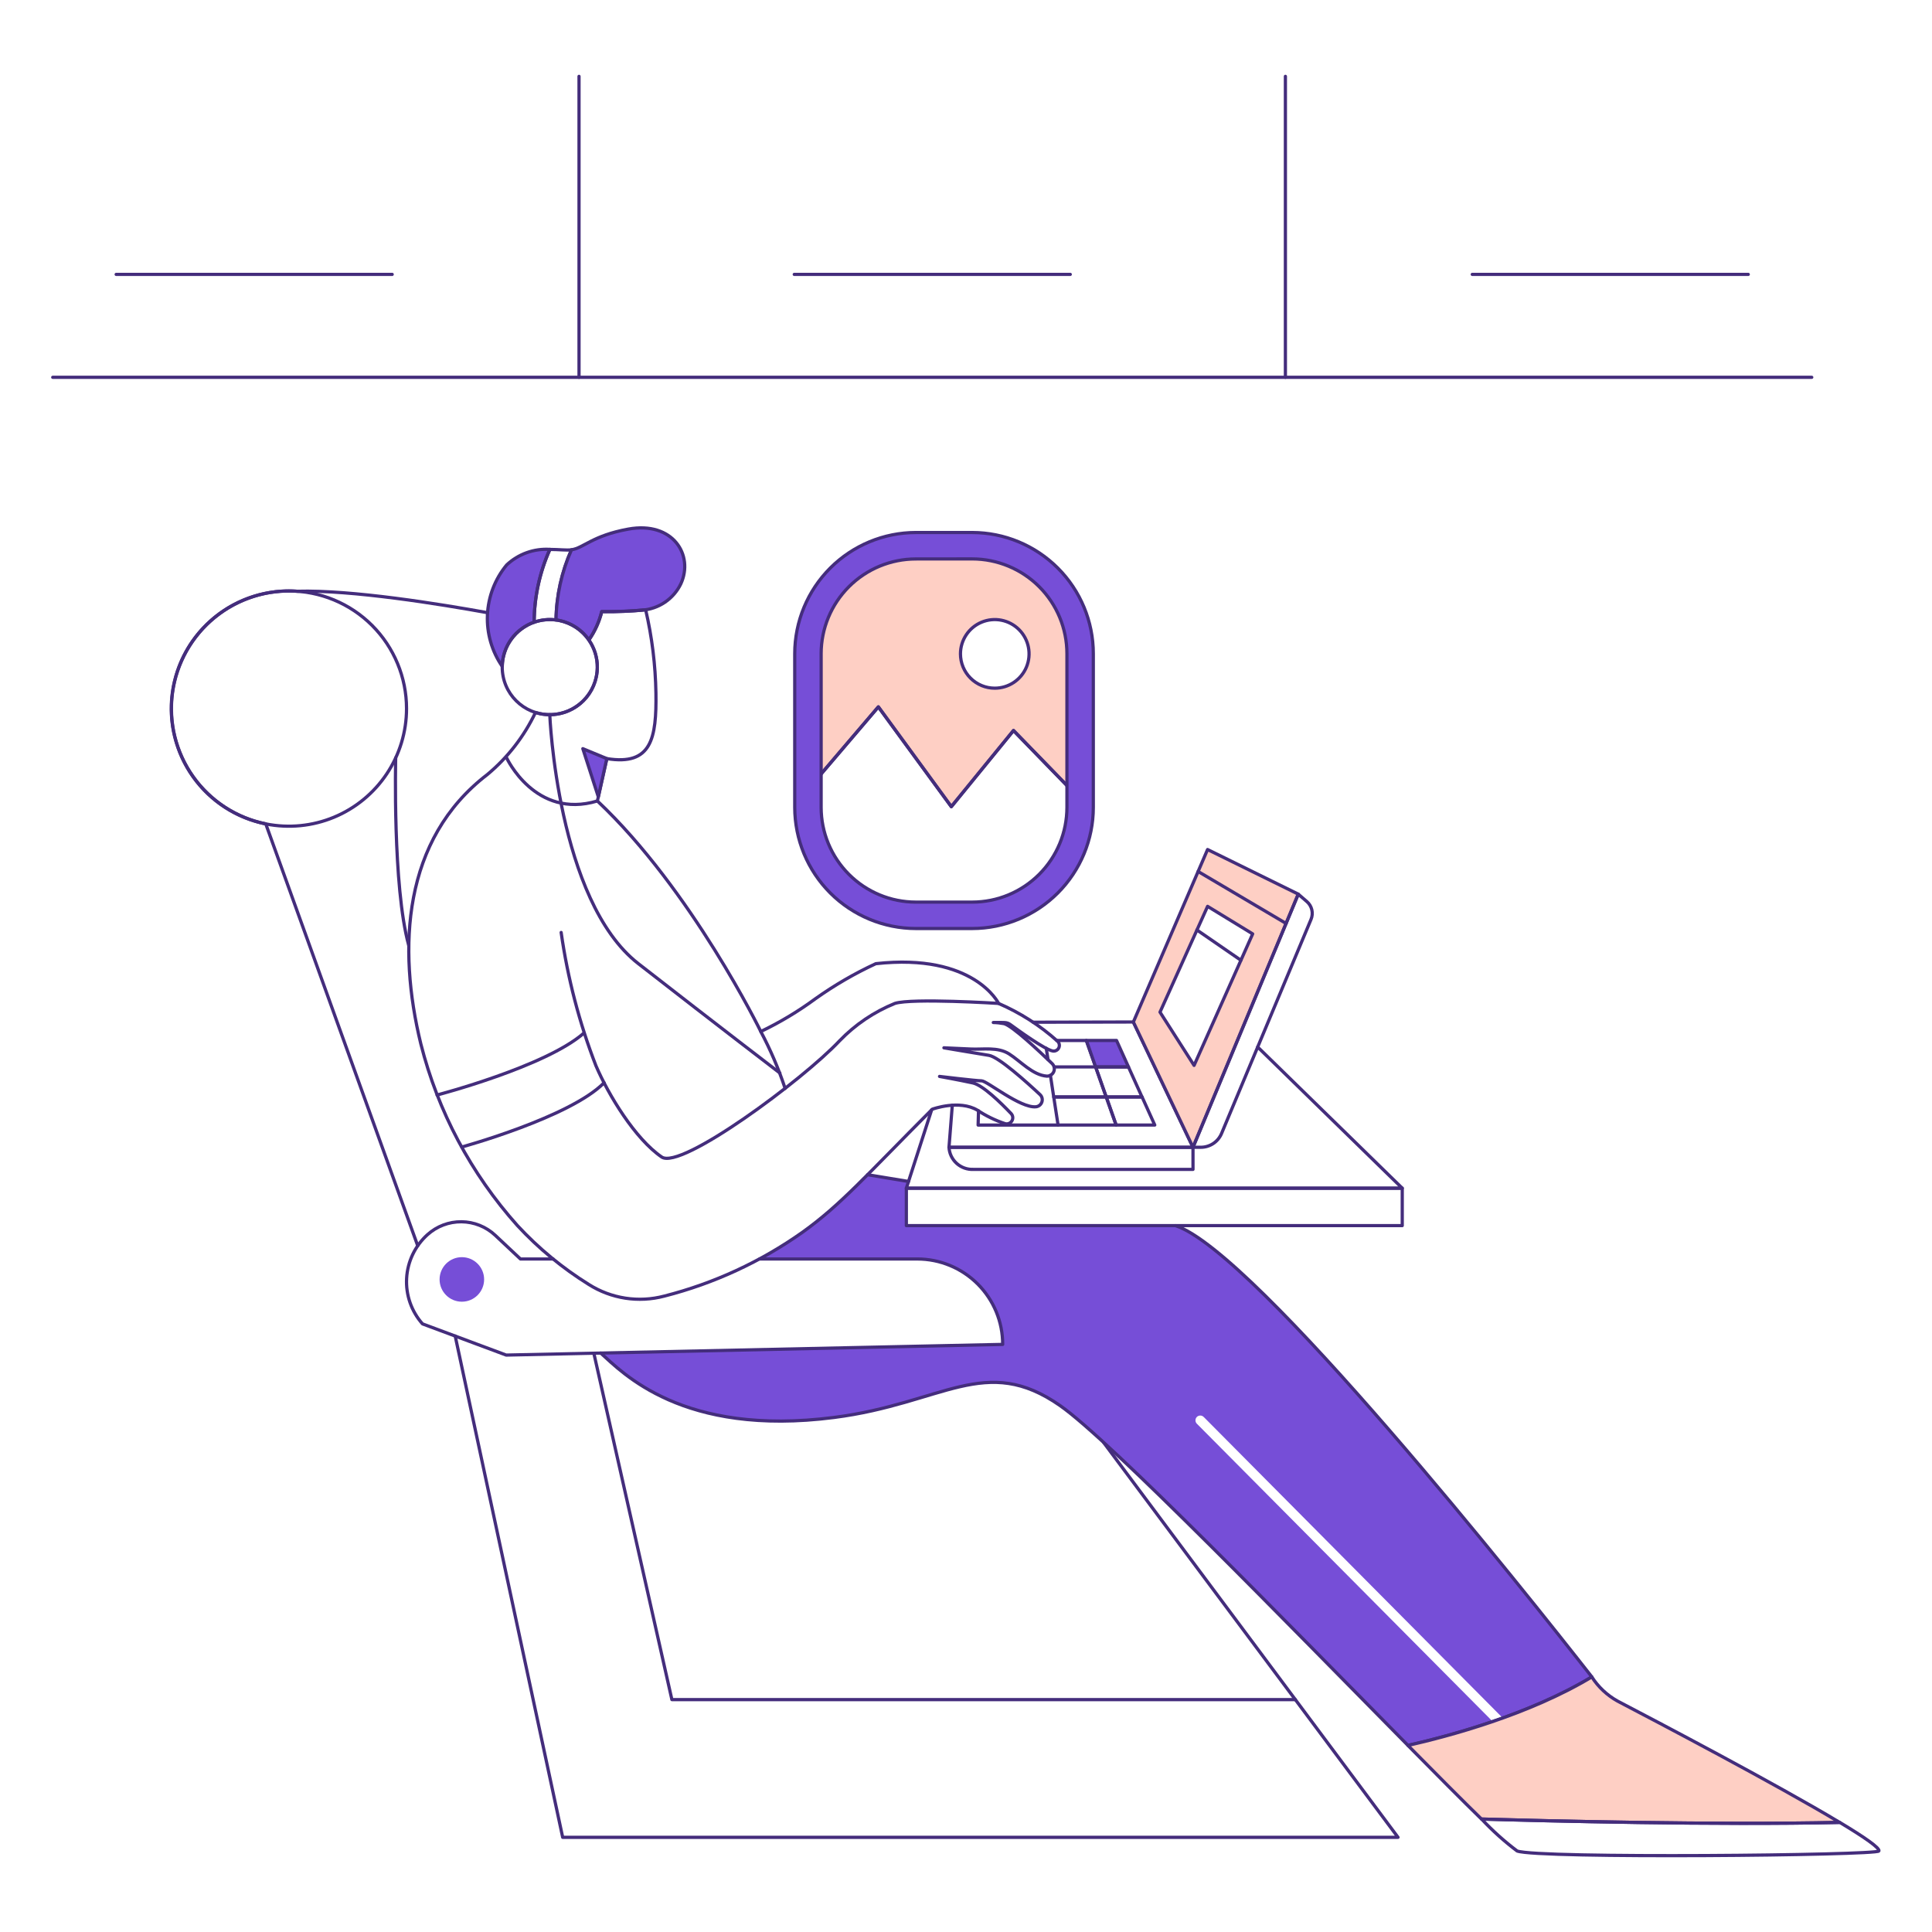 <svg width="150" height="150" viewBox="0 0 150 150" fill="none" xmlns="http://www.w3.org/2000/svg">
<path d="M35.342 103.732L43.687 142.65H108.542L85.673 111.978" stroke="#442D7C" stroke-width="0.25" stroke-linecap="round" stroke-linejoin="round"/>
<path d="M37.845 47.568C34.209 46.909 27.298 45.785 23.095 45.906C20.78 45.74 18.489 46.461 16.687 47.924C14.885 49.387 13.708 51.481 13.394 53.78C13.081 56.08 13.655 58.413 14.999 60.304C16.344 62.196 18.358 63.505 20.633 63.965L32.43 96.715" stroke="#442D7C" stroke-width="0.25" stroke-linecap="round" stroke-linejoin="round"/>
<path d="M100.572 131.957H52.165L46.105 105.062" stroke="#442D7C" stroke-width="0.25" stroke-linecap="round" stroke-linejoin="round"/>
<path d="M31.563 55.014C31.563 56.82 31.027 58.586 30.024 60.088C29.02 61.589 27.594 62.76 25.925 63.451C24.257 64.142 22.421 64.323 20.649 63.971C18.878 63.618 17.251 62.748 15.973 61.471C14.696 60.194 13.827 58.567 13.474 56.796C13.122 55.024 13.303 53.188 13.994 51.52C14.685 49.851 15.856 48.425 17.357 47.421C18.859 46.418 20.625 45.882 22.431 45.882C24.853 45.882 27.175 46.844 28.888 48.557C30.6 50.27 31.563 52.592 31.563 55.014Z" stroke="#442D7C" stroke-width="0.25" stroke-linecap="round" stroke-linejoin="round"/>
<path d="M30.721 58.837C30.721 58.837 30.474 68.826 31.733 73.397" stroke="#442D7C" stroke-width="0.25" stroke-linecap="round" stroke-linejoin="round"/>
<path d="M93.475 110.032L116.676 133.389C119.079 132.552 121.395 131.483 123.591 130.198C118.535 123.746 97.438 97.182 91.273 95.163H70.367C70.367 91.785 70.311 92.431 70.537 91.73L67.364 91.207C64.94 93.828 62.107 96.038 58.974 97.75H71.219C72.978 97.75 74.665 98.448 75.909 99.692C77.153 100.936 77.851 102.623 77.851 104.382L46.639 105.053C48.31 106.546 52.967 111.57 64.758 110.053C73.233 108.964 76.502 105.077 82.313 109.139C86.206 111.861 100.096 126.178 109.315 135.516C111.539 135.015 113.736 134.396 115.896 133.662L92.946 110.559C92.906 110.525 92.874 110.483 92.852 110.437C92.829 110.391 92.817 110.34 92.815 110.288C92.813 110.236 92.822 110.185 92.841 110.137C92.86 110.089 92.889 110.045 92.926 110.009C92.962 109.973 93.006 109.944 93.055 109.926C93.103 109.908 93.155 109.9 93.206 109.902C93.258 109.904 93.308 109.918 93.355 109.941C93.401 109.964 93.442 109.997 93.475 110.036V110.032Z" fill="#764ED7"/>
<path d="M70.536 91.729L67.363 91.205" stroke="#442D7C" stroke-width="0.25" stroke-linecap="round" stroke-linejoin="round"/>
<path d="M46.639 105.051C48.31 106.544 52.967 111.568 64.758 110.051C73.233 108.962 76.502 105.074 82.313 109.137C86.206 111.858 100.096 126.175 109.315 135.514C112.455 134.806 118.718 133.135 123.591 130.195C118.535 123.743 97.438 97.179 91.273 95.16" stroke="#442D7C" stroke-width="0.25" stroke-linecap="round" stroke-linejoin="round"/>
<path d="M142.833 141.492C137.923 138.538 128.505 133.595 125.577 132.067C124.77 131.616 124.086 130.973 123.587 130.196C118.715 133.136 112.451 134.808 109.311 135.515C111.566 137.801 113.541 139.785 115.022 141.231C120.028 141.375 133.212 141.707 142.833 141.492Z" fill="#FECFC4"/>
<path d="M142.833 141.492C137.923 138.538 128.505 133.595 125.577 132.067C124.77 131.616 124.086 130.973 123.587 130.196C118.715 133.136 112.451 134.808 109.311 135.515C111.566 137.801 113.541 139.785 115.022 141.231C120.028 141.375 133.212 141.707 142.833 141.492Z" stroke="#442D7C" stroke-width="0.25" stroke-linecap="round" stroke-linejoin="round"/>
<path d="M142.84 141.491C133.219 141.706 120.035 141.375 115.029 141.229C115.876 142.135 116.799 142.965 117.79 143.71C119.364 144.315 145.764 144.054 145.879 143.71C145.958 143.473 144.734 142.629 142.84 141.491Z" stroke="#442D7C" stroke-width="0.25" stroke-linecap="round" stroke-linejoin="round"/>
<path d="M72.331 86.173L70.369 92.251H108.87L97.646 81.29" stroke="#442D7C" stroke-width="0.25" stroke-linecap="round" stroke-linejoin="round"/>
<path d="M108.87 92.251H70.369V95.156H108.87V92.251Z" stroke="#442D7C" stroke-width="0.25" stroke-linecap="round" stroke-linejoin="round"/>
<path d="M80.216 79.365L87.993 79.348L92.624 89.075H73.68L73.936 85.81" stroke="#442D7C" stroke-width="0.25" stroke-linecap="round" stroke-linejoin="round"/>
<path d="M93.755 65.957L87.994 79.348L92.625 89.075L100.798 69.42L93.755 65.957ZM90.061 78.581L93.755 70.372L97.255 72.511L92.703 82.721L90.061 78.581Z" fill="#FECFC4"/>
<path d="M87.994 79.348L92.625 89.075L100.798 69.42L93.755 65.957L87.994 79.348Z" stroke="#442D7C" stroke-width="0.25" stroke-linecap="round" stroke-linejoin="round"/>
<path d="M92.623 89.074H93.232C93.576 89.074 93.913 88.972 94.199 88.782C94.486 88.591 94.709 88.319 94.842 88.002L101.788 71.38C101.887 71.144 101.909 70.883 101.85 70.635C101.791 70.386 101.656 70.162 101.462 69.996L100.795 69.419L92.623 89.074Z" stroke="#442D7C" stroke-width="0.25" stroke-linecap="round" stroke-linejoin="round"/>
<path d="M93.022 67.662L99.851 71.696" stroke="#442D7C" stroke-width="0.25" stroke-linecap="round" stroke-linejoin="round"/>
<path d="M90.062 78.582L92.708 82.718L97.257 72.507L93.757 70.369L90.062 78.582Z" stroke="#442D7C" stroke-width="0.25" stroke-linecap="round" stroke-linejoin="round"/>
<path d="M92.928 72.203L96.341 74.553" stroke="#442D7C" stroke-width="0.25" stroke-linecap="round" stroke-linejoin="round"/>
<path d="M92.624 89.075H73.68C73.705 89.554 73.919 90.003 74.275 90.325C74.63 90.646 75.099 90.814 75.578 90.791H92.624V89.075Z" stroke="#442D7C" stroke-width="0.25" stroke-linecap="round" stroke-linejoin="round"/>
<path d="M85.067 82.839L84.342 80.781H82.047" stroke="#442D7C" stroke-width="0.25" stroke-linecap="round" stroke-linejoin="round"/>
<path d="M81.232 81.39L81.367 82.264" stroke="#442D7C" stroke-width="0.25" stroke-linecap="round" stroke-linejoin="round"/>
<path d="M81.555 83.498L81.811 85.169H85.886L85.066 82.837H81.85" stroke="#442D7C" stroke-width="0.25" stroke-linecap="round" stroke-linejoin="round"/>
<path d="M87.616 82.839L86.687 80.781H84.344L85.068 82.839H87.616Z" fill="#764ED7"/>
<path d="M87.616 82.839L86.687 80.781H84.344L85.068 82.839H87.616Z" stroke="#442D7C" stroke-width="0.25" stroke-linecap="round" stroke-linejoin="round"/>
<path d="M75.972 86.242L75.941 87.35H82.15" stroke="#442D7C" stroke-width="0.25" stroke-linecap="round" stroke-linejoin="round"/>
<path d="M85.064 82.837L85.885 85.169H88.665L87.612 82.837H85.064Z" stroke="#442D7C" stroke-width="0.25" stroke-linecap="round" stroke-linejoin="round"/>
<path d="M86.658 87.348H89.656L88.671 85.169H85.891L86.658 87.348Z" stroke="#442D7C" stroke-width="0.25" stroke-linecap="round" stroke-linejoin="round"/>
<path d="M81.812 85.169L82.148 87.349H86.654L85.887 85.169H81.812Z" stroke="#442D7C" stroke-width="0.25" stroke-linecap="round" stroke-linejoin="round"/>
<path d="M4.094 29.294H140.664" stroke="#442D7C" stroke-width="0.25" stroke-linecap="round" stroke-linejoin="round"/>
<path d="M9.019 21.303H30.449" stroke="#442D7C" stroke-width="0.25" stroke-linecap="round" stroke-linejoin="round"/>
<path d="M61.666 21.303H83.096" stroke="#442D7C" stroke-width="0.25" stroke-linecap="round" stroke-linejoin="round"/>
<path d="M114.306 21.303H135.735" stroke="#442D7C" stroke-width="0.25" stroke-linecap="round" stroke-linejoin="round"/>
<path d="M44.955 5.928V29.295" stroke="#442D7C" stroke-width="0.25" stroke-linecap="round" stroke-linejoin="round"/>
<path d="M99.798 5.928V29.295" stroke="#442D7C" stroke-width="0.25" stroke-linecap="round" stroke-linejoin="round"/>
<path d="M75.484 42.37H71.107C70.007 42.37 68.917 42.586 67.901 43.008C66.884 43.429 65.96 44.046 65.182 44.824C64.404 45.602 63.787 46.526 63.366 47.543C62.945 48.559 62.728 49.649 62.728 50.749V61.288L68.195 54.88L73.86 62.63L78.688 56.717L83.863 62.041V50.749C83.863 49.649 83.647 48.559 83.226 47.543C82.804 46.526 82.187 45.602 81.409 44.824C80.631 44.046 79.707 43.429 78.691 43.008C77.674 42.586 76.585 42.37 75.484 42.37ZM77.232 53.428C76.705 53.428 76.19 53.271 75.752 52.979C75.314 52.686 74.973 52.27 74.771 51.783C74.57 51.297 74.517 50.761 74.62 50.245C74.722 49.728 74.976 49.253 75.348 48.881C75.721 48.508 76.195 48.255 76.713 48.152C77.229 48.049 77.765 48.102 78.251 48.304C78.738 48.505 79.154 48.846 79.446 49.285C79.739 49.722 79.895 50.237 79.895 50.764C79.895 51.114 79.827 51.46 79.692 51.783C79.559 52.107 79.362 52.4 79.115 52.647C78.868 52.895 78.575 53.091 78.251 53.225C77.928 53.359 77.582 53.428 77.232 53.428Z" fill="#FECFC4"/>
<path d="M75.484 42.37H71.107C70.007 42.37 68.918 42.586 67.901 43.008C66.884 43.429 65.96 44.046 65.182 44.824C64.404 45.602 63.787 46.526 63.366 47.543C62.945 48.559 62.728 49.649 62.728 50.749V61.288L68.195 54.88L73.86 62.63L78.688 56.717L83.863 62.041V50.749C83.863 49.649 83.647 48.559 83.226 47.543C82.804 46.526 82.187 45.602 81.409 44.824C80.631 44.046 79.707 43.429 78.691 43.008C77.674 42.586 76.585 42.37 75.484 42.37Z" stroke="#442D7C" stroke-width="0.25" stroke-linecap="round" stroke-linejoin="round"/>
<path d="M78.688 56.717L73.86 62.63L68.195 54.882L62.728 61.29V62.687C62.729 64.909 63.612 67.04 65.183 68.612C66.754 70.183 68.885 71.066 71.107 71.066H75.484C77.707 71.066 79.837 70.183 81.409 68.612C82.98 67.04 83.863 64.909 83.863 62.687V62.044L78.688 56.717Z" stroke="#442D7C" stroke-width="0.25" stroke-linecap="round" stroke-linejoin="round"/>
<path d="M77.234 53.43C77.76 53.43 78.275 53.273 78.713 52.981C79.151 52.688 79.493 52.272 79.694 51.786C79.896 51.299 79.948 50.764 79.846 50.247C79.743 49.73 79.49 49.256 79.117 48.883C78.745 48.511 78.27 48.257 77.753 48.154C77.237 48.051 76.701 48.104 76.214 48.306C75.728 48.507 75.312 48.849 75.02 49.287C74.727 49.725 74.57 50.24 74.57 50.766C74.57 51.116 74.639 51.462 74.773 51.786C74.907 52.109 75.103 52.402 75.35 52.65C75.598 52.897 75.891 53.093 76.214 53.227C76.537 53.361 76.884 53.43 77.234 53.43Z" stroke="#442D7C" stroke-width="0.25" stroke-linecap="round" stroke-linejoin="round"/>
<path d="M75.483 72.09H71.106C68.613 72.086 66.224 71.094 64.461 69.332C62.699 67.569 61.707 65.18 61.703 62.687V50.747C61.707 48.254 62.699 45.865 64.461 44.102C66.224 42.34 68.613 41.348 71.106 41.344H75.483C77.975 41.348 80.365 42.34 82.127 44.102C83.89 45.865 84.882 48.254 84.885 50.747V62.687C84.882 65.18 83.89 67.569 82.127 69.332C80.365 71.094 77.975 72.086 75.483 72.09ZM71.106 43.397C69.157 43.399 67.288 44.174 65.91 45.552C64.532 46.93 63.756 48.798 63.753 50.747V62.687C63.755 64.636 64.531 66.505 65.909 67.884C67.287 69.263 69.156 70.038 71.106 70.04H75.483C77.432 70.038 79.301 69.263 80.68 67.884C82.059 66.506 82.834 64.637 82.836 62.687V50.747C82.834 48.797 82.059 46.929 80.68 45.55C79.301 44.172 77.432 43.396 75.483 43.394L71.106 43.397Z" fill="#764ED7"/>
<path d="M75.483 72.09H71.106C68.613 72.086 66.224 71.094 64.461 69.332C62.699 67.569 61.707 65.18 61.703 62.687V50.747C61.707 48.254 62.699 45.865 64.461 44.102C66.224 42.34 68.613 41.348 71.106 41.344H75.483C77.975 41.348 80.365 42.34 82.127 44.102C83.89 45.865 84.882 48.254 84.885 50.747V62.687C84.882 65.18 83.89 67.569 82.127 69.332C80.365 71.094 77.975 72.086 75.483 72.09ZM71.106 43.397C69.157 43.399 67.288 44.174 65.91 45.552C64.532 46.93 63.756 48.798 63.753 50.747V62.687C63.755 64.636 64.531 66.505 65.909 67.884C67.287 69.263 69.156 70.038 71.106 70.04H75.483C77.432 70.038 79.301 69.263 80.68 67.884C82.059 66.505 82.834 64.637 82.836 62.687V50.747C82.834 48.797 82.059 46.929 80.68 45.55C79.301 44.172 77.432 43.396 75.483 43.394L71.106 43.397Z" stroke="#442D7C" stroke-width="0.25" stroke-miterlimit="10"/>
<path d="M42.938 97.747H40.407L38.453 95.911C37.742 95.244 36.807 94.868 35.833 94.858C34.858 94.848 33.916 95.204 33.191 95.857C32.226 96.727 31.643 97.943 31.57 99.241C31.497 100.539 31.941 101.812 32.803 102.785L39.301 105.208L77.849 104.379C77.849 102.62 77.151 100.933 75.907 99.689C74.663 98.446 72.976 97.747 71.217 97.747H58.972" stroke="#442D7C" stroke-width="0.25" stroke-linecap="round" stroke-linejoin="round"/>
<path d="M35.858 101.064C36.813 101.064 37.587 100.29 37.587 99.335C37.587 98.381 36.813 97.606 35.858 97.606C34.903 97.606 34.129 98.381 34.129 99.335C34.129 100.29 34.903 101.064 35.858 101.064Z" fill="#764ED7"/>
<path d="M41.471 48.308C41.48 46.359 41.896 44.433 42.693 42.654C42.08 42.615 41.465 42.702 40.888 42.911C40.31 43.119 39.781 43.444 39.334 43.865C38.428 44.963 37.905 46.326 37.844 47.748C37.783 49.17 38.187 50.574 38.996 51.745C39.006 50.987 39.249 50.251 39.692 49.636C40.135 49.022 40.756 48.558 41.471 48.308Z" fill="#764ED7"/>
<path d="M41.471 48.308C41.48 46.359 41.896 44.433 42.693 42.654C42.08 42.615 41.465 42.702 40.888 42.911C40.31 43.119 39.781 43.444 39.334 43.865C38.428 44.963 37.905 46.326 37.844 47.748C37.783 49.17 38.187 50.574 38.996 51.745C39.006 50.987 39.249 50.251 39.692 49.636C40.135 49.022 40.756 48.558 41.471 48.308Z" stroke="#442D7C" stroke-width="0.25" stroke-linecap="round" stroke-linejoin="round"/>
<path d="M43.17 48.134C43.198 46.256 43.606 44.402 44.371 42.687C43.981 42.738 43.401 42.658 42.692 42.657C41.896 44.436 41.48 46.361 41.471 48.31C42.016 48.12 42.597 48.06 43.17 48.134Z" stroke="#442D7C" stroke-width="0.25" stroke-linecap="round" stroke-linejoin="round"/>
<path d="M48.774 41.08C45.985 41.59 45.298 42.558 44.371 42.683C43.607 44.399 43.198 46.252 43.17 48.13C43.679 48.198 44.169 48.371 44.608 48.638C45.047 48.906 45.425 49.261 45.718 49.683C46.183 49.017 46.522 48.272 46.718 47.483C46.718 47.483 48.13 47.518 49.846 47.374C50.484 47.328 51.099 47.115 51.629 46.756C52.158 46.397 52.584 45.904 52.861 45.327C53.885 43.109 52.251 40.443 48.774 41.08Z" fill="#764ED7"/>
<path d="M48.774 41.08C45.985 41.59 45.298 42.558 44.371 42.683C43.607 44.399 43.198 46.252 43.17 48.13C43.679 48.198 44.169 48.371 44.608 48.638C45.047 48.906 45.425 49.261 45.718 49.683C46.183 49.017 46.522 48.272 46.718 47.483C46.718 47.483 48.13 47.518 49.846 47.374C50.484 47.328 51.099 47.115 51.629 46.756C52.158 46.397 52.584 45.904 52.861 45.327C53.885 43.109 52.251 40.443 48.774 41.08Z" stroke="#442D7C" stroke-width="0.25" stroke-linecap="round" stroke-linejoin="round"/>
<path d="M81.759 81.603C81.852 81.614 81.947 81.593 82.028 81.546C82.111 81.499 82.175 81.427 82.212 81.34C82.25 81.254 82.259 81.158 82.238 81.066C82.218 80.974 82.168 80.891 82.097 80.829C80.743 79.615 79.202 78.629 77.532 77.908C77.532 77.908 75.625 73.973 67.998 74.82C66.353 75.582 64.782 76.493 63.306 77.544C61.976 78.523 60.557 79.374 59.069 80.087C59.069 80.087 53.705 69.09 46.382 62.189L47.115 58.899C50.594 59.465 50.977 57.319 50.926 53.804C50.89 51.628 50.623 49.463 50.129 47.344C48.997 47.458 47.859 47.506 46.721 47.488C46.525 48.276 46.187 49.022 45.722 49.688C46.158 50.322 46.386 51.076 46.374 51.845C46.361 52.615 46.109 53.361 45.653 53.98C45.196 54.6 44.558 55.061 43.827 55.301C43.096 55.541 42.308 55.546 41.574 55.317C40.693 57.173 39.419 58.815 37.842 60.13C31.265 65.159 30.847 73.584 32.675 81.054C34.001 86.292 36.575 91.131 40.178 95.158C41.809 96.919 43.669 98.453 45.708 99.721C46.57 100.268 47.536 100.631 48.546 100.788C49.555 100.944 50.586 100.89 51.573 100.629C55.428 99.647 59.069 97.963 62.316 95.664C65.292 93.527 67.178 91.336 72.383 86.118C72.383 86.118 74.473 85.351 75.891 86.198C76.557 86.641 77.28 86.992 78.04 87.243C78.139 87.268 78.244 87.26 78.339 87.221C78.434 87.181 78.514 87.112 78.565 87.023C78.617 86.935 78.64 86.832 78.629 86.73C78.617 86.628 78.573 86.532 78.502 86.457C77.704 85.619 76.299 84.245 75.528 84.078C74.409 83.836 72.945 83.573 72.945 83.573C72.945 83.573 75.79 83.916 76.214 83.916C76.626 83.916 79.204 86.038 80.419 85.931C80.525 85.922 80.626 85.883 80.709 85.817C80.793 85.752 80.856 85.663 80.89 85.563C80.925 85.463 80.93 85.355 80.905 85.251C80.879 85.148 80.824 85.055 80.746 84.983C79.729 84.032 77.543 82.059 76.779 81.937C75.77 81.775 73.285 81.352 73.285 81.352C73.971 81.38 74.655 81.411 75.339 81.446C76.335 81.497 77.457 81.263 78.345 81.825C79.233 82.386 80.178 83.477 81.278 83.551C81.393 83.553 81.505 83.521 81.6 83.458C81.696 83.396 81.77 83.307 81.814 83.201C81.858 83.096 81.869 82.98 81.846 82.868C81.823 82.756 81.766 82.654 81.684 82.575C80.731 81.653 78.586 79.631 77.95 79.475C77.676 79.423 77.398 79.393 77.119 79.387C78.003 79.387 78.168 79.346 78.451 79.553C78.943 79.911 81.161 81.526 81.759 81.603Z" stroke="#442D7C" stroke-width="0.25" stroke-linecap="round" stroke-linejoin="round"/>
<path d="M77.53 77.905C77.53 77.905 70.814 77.481 69.478 77.905C67.858 78.562 66.394 79.552 65.18 80.811C62.312 83.86 52.867 90.854 51.375 89.831C49.304 88.413 47.248 85.025 46.267 82.741C44.977 79.407 44.072 75.936 43.568 72.396" stroke="#442D7C" stroke-width="0.25" stroke-linecap="round" stroke-linejoin="round"/>
<path d="M39.332 58.837C39.332 58.837 41.552 63.637 46.379 62.187" stroke="#442D7C" stroke-width="0.25" stroke-linecap="round" stroke-linejoin="round"/>
<path d="M33.935 85.015C33.935 85.015 42.379 82.809 45.334 80.207" stroke="#442D7C" stroke-width="0.25" stroke-linecap="round" stroke-linejoin="round"/>
<path d="M35.857 89.052C35.857 89.052 44.271 86.745 46.902 84.065" stroke="#442D7C" stroke-width="0.25" stroke-linecap="round" stroke-linejoin="round"/>
<path d="M59.066 80.086C59.819 81.502 60.451 82.979 60.956 84.501" stroke="#442D7C" stroke-width="0.25" stroke-linecap="round" stroke-linejoin="round"/>
<path d="M43.047 55.47C45.077 55.27 46.56 53.463 46.359 51.433C46.159 49.404 44.352 47.921 42.322 48.121C40.293 48.321 38.81 50.129 39.01 52.158C39.21 54.188 41.018 55.671 43.047 55.47Z" stroke="#442D7C" stroke-width="0.25" stroke-linecap="round" stroke-linejoin="round"/>
<path d="M42.684 55.486C42.684 55.486 43.264 69.914 49.56 74.817C55.856 79.721 60.547 83.307 60.547 83.307" stroke="#442D7C" stroke-width="0.25" stroke-linecap="round" stroke-linejoin="round"/>
<path d="M47.112 58.897L45.25 58.126L46.452 61.862L47.112 58.897Z" fill="#764ED7"/>
<path d="M47.112 58.897L45.25 58.126L46.452 61.862L47.112 58.897Z" stroke="#442D7C" stroke-width="0.25" stroke-linecap="round" stroke-linejoin="round"/>
</svg>
